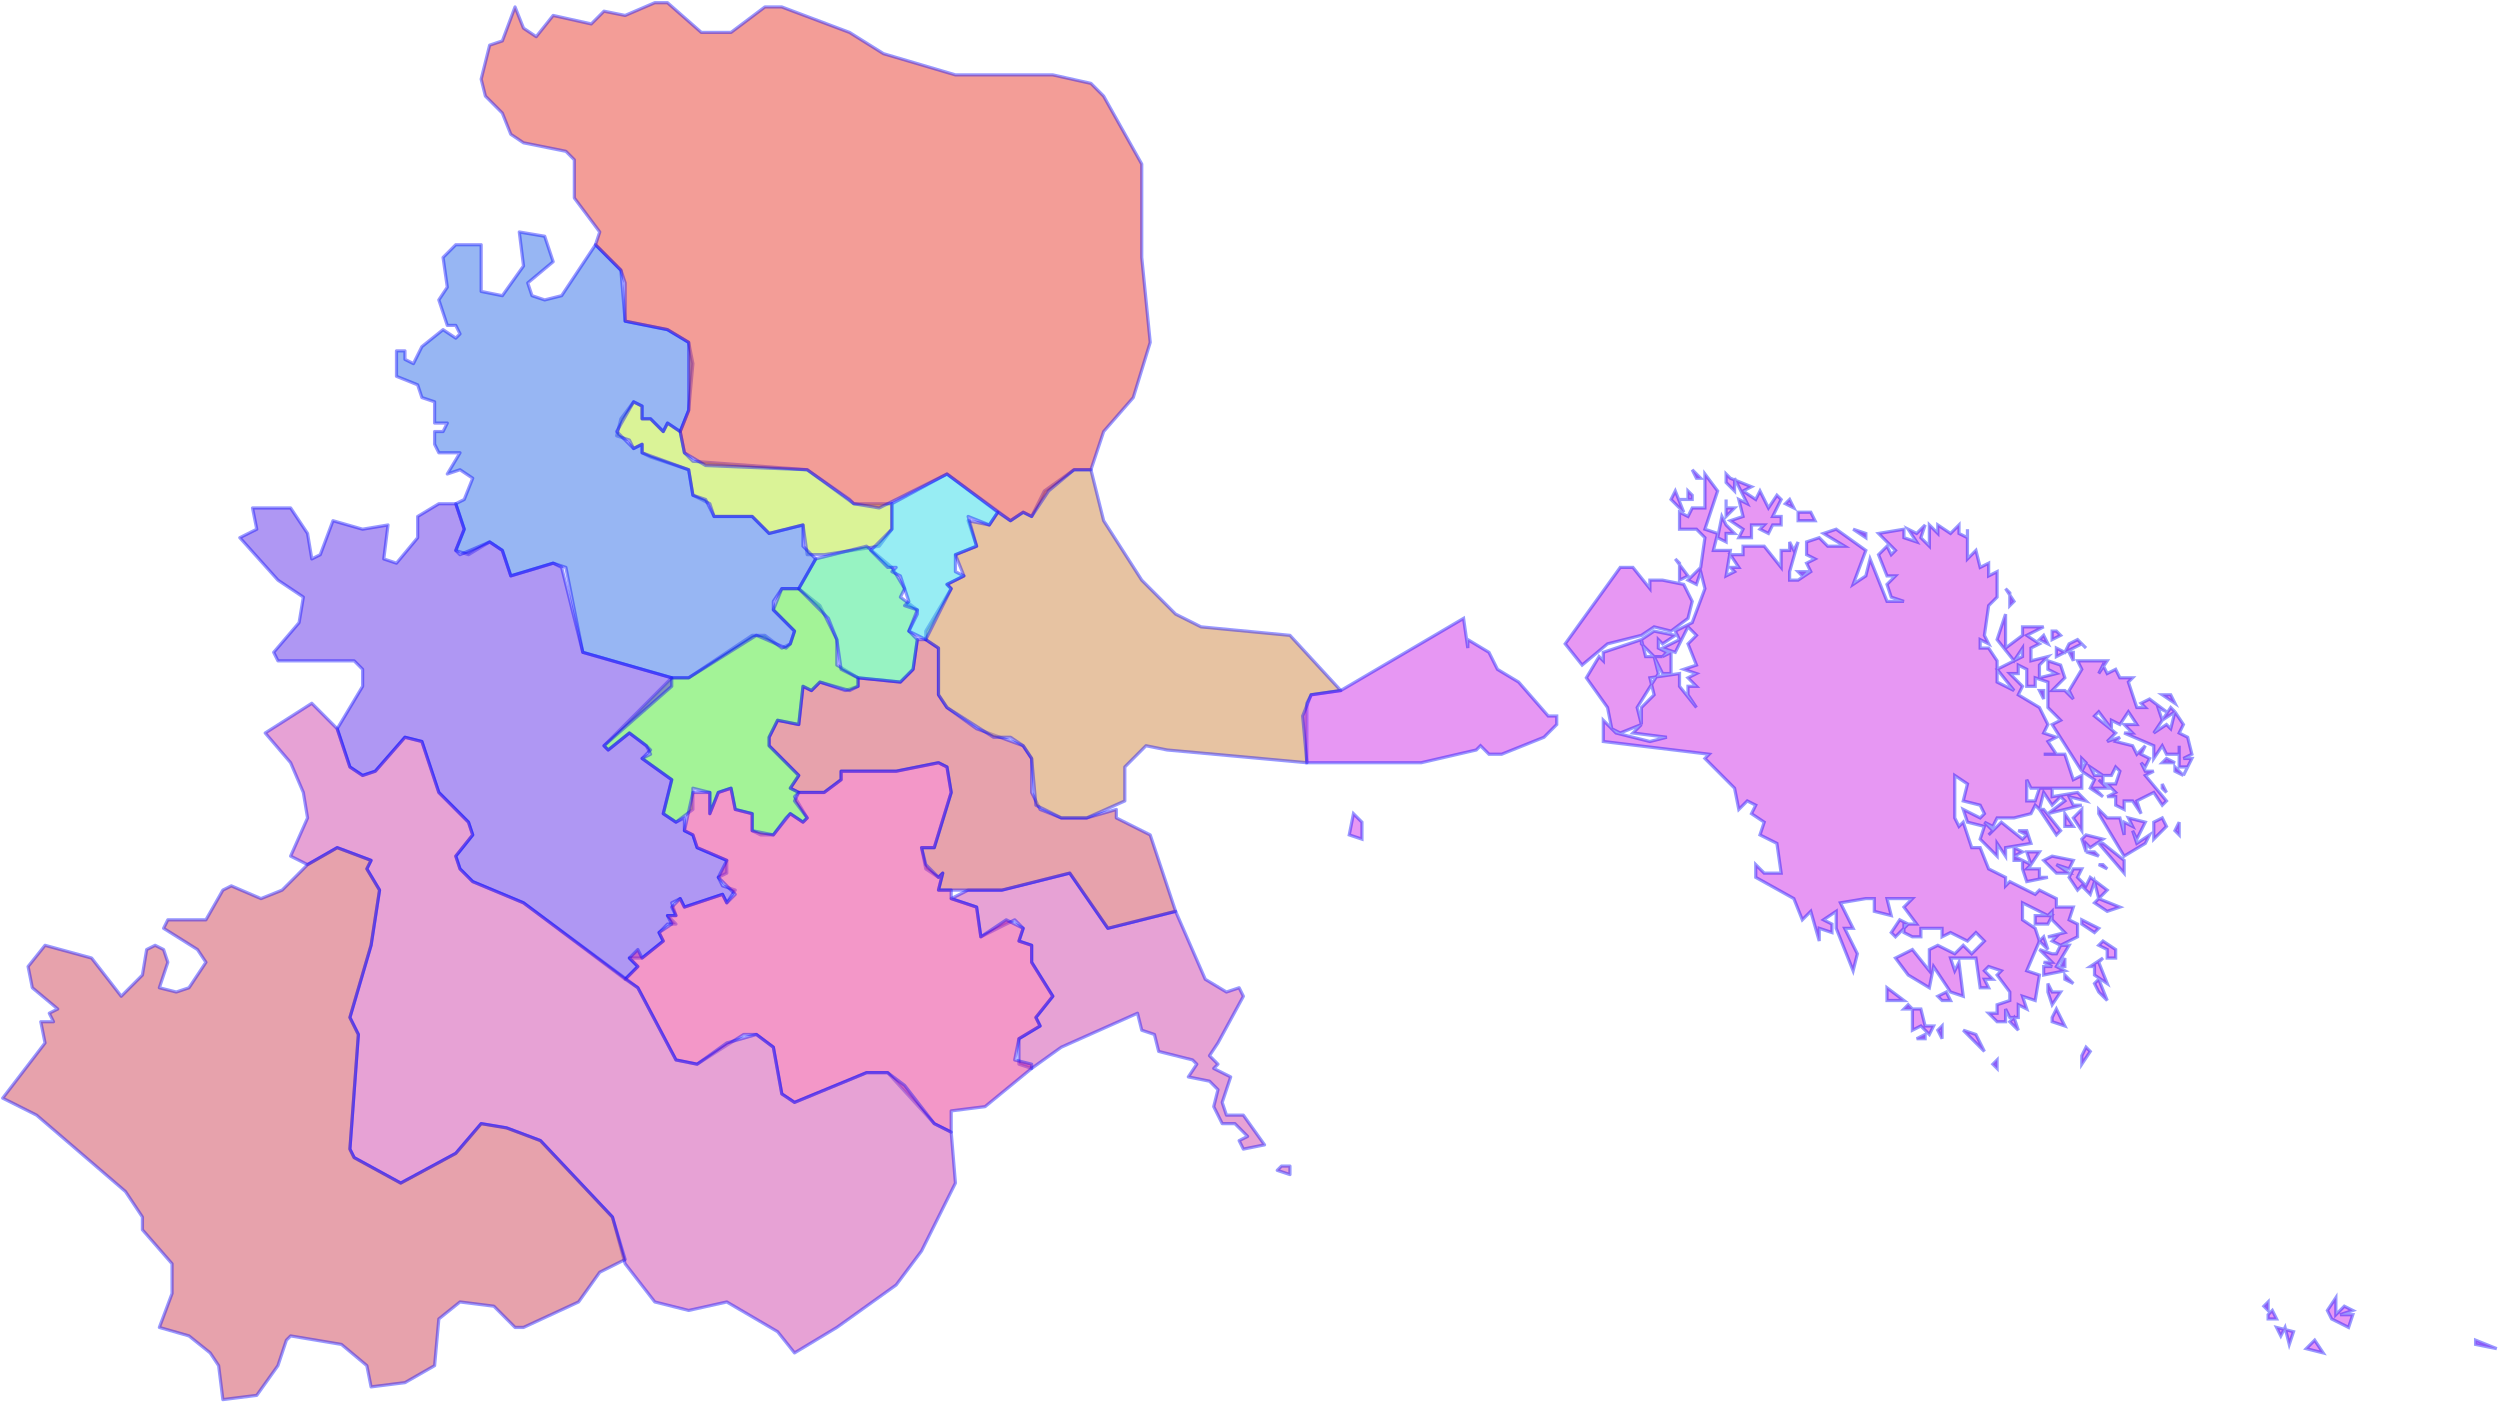 <svg width="777" height="436" viewBox="0 0 777 436" fill="none" xmlns="http://www.w3.org/2000/svg">
<g id="15" name="Hải Phòng">
<path id="1514" class="district" name="Đồ Sơn" fill-rule="evenodd" clip-rule="evenodd" d="M398.284 362.421H400.918V365.06L396.967 363.74L398.284 362.421ZM375.912 328.109L378.543 330.748L377.226 332.07L382.492 334.708L379.86 342.625L381.176 346.586H386.439L393.02 355.821L386.439 357.141L385.123 354.503L387.756 353.183L383.807 349.225H379.86L377.226 343.944L378.543 338.666L375.912 336.028L369.331 334.708L371.962 330.748L370.646 329.429L360.118 326.79L358.801 321.513L354.854 320.193L353.537 314.913L329.848 325.471L320.635 332.07L316.688 330.748V322.831L323.269 318.873L321.952 316.232L327.216 309.636L320.635 299.077V293.801L316.688 292.481L318.005 288.519L315.371 285.881L304.843 291.161L303.527 281.923L295.633 279.284L300.896 276.642H311.424L332.482 271.365L344.326 288.519L365.382 283.242L374.595 304.358L381.176 308.316L385.123 306.996L386.439 309.636L378.543 324.151L375.912 328.109Z" fill="#D147AC" fill-opacity="0.5" stroke="#0000FF" stroke-opacity="0.4" stroke-linecap="round" stroke-linejoin="round"/>
<path id="1513" class="district" name="Dương Kinh" fill-rule="evenodd" clip-rule="evenodd" d="M346.957 251.571V254.21L357.488 259.489L365.382 283.242L344.326 288.519L332.482 271.365L311.424 276.642H291.682L292.999 271.365L291.682 272.684L287.735 270.046L286.418 263.449H290.366L295.633 246.292L294.316 238.375L291.682 237.055L278.522 239.695H261.414V242.333L256.149 246.292H248.253L245.621 244.972L248.253 241.013L239.04 231.776V229.137L241.673 223.858L248.253 225.178L249.569 213.301L252.201 214.62L254.833 211.982L262.73 214.62L266.677 213.301V210.663L279.839 211.982L283.786 208.023L285.103 198.785H287.735L291.682 201.425V215.94L294.316 219.899L303.527 226.498L318.005 231.776L320.635 235.735V246.292L323.269 251.571L329.848 254.21H337.746L346.957 251.571Z" fill="#D1475A" fill-opacity="0.5" stroke="#0000FF" stroke-opacity="0.4" stroke-linecap="round" stroke-linejoin="round"/>
<path id="1512" class="district" name="Hải An" fill-rule="evenodd" clip-rule="evenodd" d="M362.751 233.096L356.171 231.776L349.59 238.375V248.931L337.746 254.21H329.848L321.952 250.251L320.635 235.735L318.005 231.776L314.058 229.137H308.791L294.316 219.899L291.682 215.94V201.425L287.735 198.785V196.146L295.633 182.949L294.316 181.629L299.58 178.99L296.946 172.393L303.527 169.753L300.896 161.835L307.477 163.155L310.107 159.196L314.058 161.835L318.005 159.196L320.635 160.516L324.585 152.598L333.796 146H339.062L343.01 161.835L354.854 180.31L365.382 190.867L373.279 194.826L400.918 197.466L416.709 214.62L407.498 215.94L406.181 218.58V237.055L362.751 233.096Z" fill="#D18847" fill-opacity="0.5" stroke="#0000FF" stroke-opacity="0.4" stroke-linecap="round" stroke-linejoin="round"/>
<path id="1511" class="district" name="Hồng Bằng" fill-rule="evenodd" clip-rule="evenodd" d="M256.149 172.393H250.885L249.569 163.155L239.04 165.794L233.776 160.516H221.932L220.615 156.557L215.351 153.917L214.036 146L202.191 142.041L199.558 140.722V138.082L196.927 139.402L195.61 136.762L191.663 135.443L192.978 130.164L196.927 124.885L199.558 126.205V130.164H202.191L206.139 134.123L207.455 131.484L211.403 134.123L212.72 140.722L215.351 143.361L250.885 146L265.361 156.557H277.205V164.475L273.258 169.753L256.149 172.393Z" fill="#B7E830" fill-opacity="0.5" stroke="#0000FF" stroke-opacity="0.4" stroke-linecap="round" stroke-linejoin="round"/>
<path id="1510" class="district" name="Kiến An" fill-rule="evenodd" clip-rule="evenodd" d="M244.305 254.21L240.357 259.489H236.409L233.776 258.169V252.89L228.512 251.571L227.196 244.972L223.248 246.292L220.615 252.89V246.292L215.351 244.972V251.571L210.087 255.53L206.139 252.89L208.772 242.333L199.558 235.735L202.191 234.416L200.875 231.776L195.61 227.817L189.03 233.096L187.714 231.776L208.772 210.663H214.036L233.776 197.466H237.724L242.988 201.425L245.621 200.105L246.937 196.146L240.357 189.548L242.988 182.949H248.253L254.833 188.228L260.097 198.785V206.704L266.677 210.663V213.301L264.047 214.62L254.833 211.982L252.201 214.62L249.569 213.301L248.253 225.178L241.673 223.858L239.04 229.137V231.776L248.253 241.013L245.621 244.972L248.253 246.292L246.937 247.611L250.885 254.21L249.569 255.53L245.621 252.89L244.305 254.21Z" fill="#49E830" fill-opacity="0.5" stroke="#0000FF" stroke-opacity="0.4" stroke-linecap="round" stroke-linejoin="round"/>
<path id="1509" class="district" name="Lê Chân" fill-rule="evenodd" clip-rule="evenodd" d="M257.466 192.187L248.253 182.949L253.517 173.713L269.311 169.753L277.205 176.351L281.154 182.949L279.839 185.589L285.103 189.548L282.471 196.146L285.103 198.785L283.786 208.023L279.839 211.982L266.677 210.663L261.414 208.023L260.097 198.785L257.466 192.187Z" fill="#30E886" fill-opacity="0.5" stroke="#0000FF" stroke-opacity="0.4" stroke-linecap="round" stroke-linejoin="round"/>
<path id="1508" class="district" name="Ngô Quyền" fill-rule="evenodd" clip-rule="evenodd" d="M285.103 189.548L281.154 188.228L282.471 186.908L279.839 178.99L277.205 177.67L278.522 176.351H275.892L270.628 171.073L277.205 164.475V156.557L294.316 147.32L310.107 159.196L307.477 163.155L300.896 160.516L303.527 169.753L296.946 172.393V177.67L299.58 178.99L294.316 181.629L295.633 182.949L287.735 198.785L282.471 196.146L285.103 190.867V189.548Z" fill="#30DCE8" fill-opacity="0.5" stroke="#0000FF" stroke-opacity="0.4" stroke-linecap="round" stroke-linejoin="round"/>
<path id="1507" class="district" name="An Dương" fill-rule="evenodd" clip-rule="evenodd" d="M208.772 210.663L181.134 202.744L175.87 176.351L171.921 175.032L158.761 178.99L156.129 171.073L152.181 168.434L145.6 172.393L141.652 171.073L144.284 164.475L141.652 156.557L144.284 155.237L146.916 148.638L142.969 146L139.02 147.319L142.969 140.722H136.388L135.072 138.082V134.123H137.703L139.02 131.484H135.072V124.885L131.124 123.566L129.807 119.607L123.227 116.967V109.05H125.86V111.689L128.491 113.009L131.124 107.73L137.703 102.452L141.652 105.091L142.969 103.771L141.652 101.132H139.02L136.388 93.214L139.02 89.255L137.703 80.018L141.652 76.059H149.548V90.575L156.129 91.894L162.709 82.657L161.393 72.1L169.29 73.419L171.921 81.337L164.025 87.936L165.342 91.894L169.29 93.214L174.554 91.894L185.082 76.059L192.978 83.977L194.294 99.812L207.455 102.452L214.036 106.41L215.351 113.009L214.036 127.525L211.403 134.123L207.455 131.484L206.139 134.123L202.191 130.164H199.558V126.205L196.927 124.885L191.663 134.123L196.927 139.402L199.558 138.082V140.722L214.036 146L215.351 153.917L219.3 155.237L221.932 160.516H233.776L239.04 165.794L249.569 163.155V169.753L253.517 173.713L248.253 182.949H242.988L240.357 186.908V189.548L246.937 196.146L245.621 200.105L244.305 201.425L235.093 197.466L214.036 210.663H208.772Z" fill="#306EE8" fill-opacity="0.5" stroke="#0000FF" stroke-opacity="0.4" stroke-linecap="round" stroke-linejoin="round"/>
<path id="1506" class="district" name="An Lão" fill-rule="evenodd" clip-rule="evenodd" d="M207.455 284.562L210.087 287.201H207.455L204.823 289.839L206.139 292.481L199.558 297.758H195.61L198.242 300.397L194.294 304.358L162.709 280.604L146.916 274.004L142.967 270.046L141.652 266.087L146.916 259.489L145.6 255.53L136.388 246.292L131.124 230.457L125.86 229.137L116.647 239.695L112.699 241.013L108.75 238.375L104.802 226.498L112.699 213.301V208.023L110.067 205.384H86.377L85.061 202.744L92.958 193.507L94.274 185.589L86.377 180.31L74.533 167.114L79.797 164.475L78.481 157.876H90.326L95.59 165.794L96.906 173.713L99.538 172.393L103.486 161.835L112.699 164.475L120.595 163.155L119.279 173.713L123.227 175.031L129.807 167.114V160.516L136.388 156.557H141.652L144.284 164.475L141.652 171.073L142.967 172.393L152.181 168.434L156.129 171.073L158.761 178.99L171.921 175.031L174.554 176.351L181.134 202.744L208.772 210.663V213.301L187.714 231.776L189.03 233.096L195.61 227.817L200.875 231.776L202.191 233.096L199.558 235.735L208.772 242.333L206.139 252.89L210.087 255.53L212.72 254.21V258.169L215.351 259.489L216.667 263.447L225.881 267.407V271.365L223.248 272.684L224.564 275.324L228.512 276.642L225.881 280.604L224.564 277.964L212.72 281.923L211.403 279.284L208.772 280.604L210.087 284.562H207.455Z" fill="#6130E8" fill-opacity="0.5" stroke="#0000FF" stroke-opacity="0.4" stroke-linecap="round" stroke-linejoin="round"/>
<g id="1505" class="district" name="Cát Hải">
<path id="Vector" fill-rule="evenodd" clip-rule="evenodd" d="M716.771 419.165L719.403 416.527L722.035 420.485L716.771 419.165ZM769.413 416.527L775.994 419.165L769.413 417.845V416.527ZM704.928 408.607L706.241 407.288L707.558 409.927H704.928V408.607ZM619.382 330.748L620.698 329.429V332.07L619.382 330.748ZM703.611 405.968L704.928 404.65V407.288L703.611 405.968ZM707.558 412.568L712.822 413.887L711.508 417.845L710.192 412.568L708.875 415.207L707.558 412.568ZM723.352 407.288L725.983 403.33V408.607L728.616 405.968L731.247 407.288L727.299 408.607H731.247L729.933 412.568L724.667 409.927L723.352 407.288ZM598.326 322.831H595.693L598.326 321.513V322.831ZM614.118 321.513L616.75 326.789L610.171 320.193L614.118 321.513ZM602.273 320.193L603.59 318.873V322.831L602.273 320.193ZM647.02 328.109L648.337 325.471L649.65 326.789L647.02 330.748V328.109ZM633.859 292.481L635.175 291.161L636.492 295.119L633.859 292.481ZM594.376 313.593H591.746L593.062 312.274L594.376 313.593ZM602.273 309.636L604.907 308.316L606.22 310.954H603.59L602.273 309.636ZM640.439 300.397L641.756 297.758V300.397H640.439ZM586.482 306.996L591.746 310.954H586.482V306.996ZM650.967 305.677L652.284 304.358L654.917 310.954L652.284 308.316L650.967 305.677ZM636.492 308.316V305.677L637.807 308.316H640.439L637.807 312.274L636.492 308.316ZM649.65 300.397L653.601 297.758L652.284 299.077L654.917 305.677L650.967 303.036V300.397H649.65ZM641.756 303.036L644.386 305.677L641.756 304.358V303.036ZM624.648 317.554L625.962 316.232L627.278 320.193L625.962 318.873L624.648 317.554ZM597.009 313.593L598.326 318.873H600.956L599.643 321.513L597.009 318.873L594.376 320.193V313.593H597.009ZM637.807 316.232L639.123 313.593L641.756 318.873L637.807 317.554V316.232ZM652.284 293.801L653.601 292.481L657.548 295.119V297.758H654.917V295.119L652.284 293.801ZM639.123 296.439L640.439 293.801H643.073L639.123 300.397L641.756 301.716L635.175 303.036V300.397H637.807L635.175 299.077H637.807L633.859 295.119L637.807 296.439H639.123ZM423.29 260.807L419.343 259.489L420.656 252.89L423.29 255.53V259.489V260.807ZM672.025 243.652L673.341 246.292L672.025 244.972V243.652ZM675.973 238.375L678.605 241.013L675.973 239.695V238.375ZM673.341 235.735L675.973 237.055H672.025L673.341 235.735ZM458.822 233.096L441.714 237.055H406.181L404.865 222.539L407.498 215.94L416.709 214.62L454.875 192.187L456.192 201.425V198.785L462.773 202.744L465.403 208.023L471.983 211.982L481.197 222.539H483.828V225.178L479.88 229.137L466.72 234.416H462.773L460.139 231.776L458.822 233.096ZM674.656 219.899L675.973 221.219L672.025 223.858L674.656 219.899ZM672.025 215.94H674.656L675.973 218.58L672.025 215.94ZM644.386 202.744V205.384L643.073 202.744H644.386ZM557.527 157.876L554.896 156.557L556.213 155.237L557.527 157.876ZM562.79 159.196L564.107 161.835H558.843V159.196H562.79ZM536.471 157.876H539.101L536.471 160.516V155.237V157.876ZM519.36 155.237L520.677 152.598L523.311 159.196L519.36 155.237ZM525.941 155.237H521.994H524.627V152.598L525.941 153.917V155.237ZM527.258 148.638L525.941 146L528.575 148.638H527.258ZM635.175 197.466L636.492 200.105L633.859 198.785L635.175 197.466ZM639.123 196.146L640.439 197.466L637.807 198.785V196.146H639.123ZM510.15 200.105L514.097 204.064L515.413 209.343L508.833 219.899L510.15 225.178L503.569 227.817L500.935 226.498L499.622 219.899L493.041 210.663L496.988 204.064L498.305 205.384V202.744L510.15 198.785V200.105ZM635.175 214.62V217.26L633.859 214.62H635.175ZM516.73 204.064L519.36 202.744V209.343H516.73L514.097 204.064H516.73ZM514.097 196.146L520.677 197.466L516.73 200.105L515.413 198.785V201.425L518.046 202.744L516.73 204.064H511.466L510.15 198.785L514.097 196.146ZM645.703 198.785L648.337 201.425L647.02 200.105L639.123 204.064V201.425L641.756 202.744L643.073 200.105L645.703 198.785ZM623.331 182.949L625.962 186.908L624.648 188.228V184.269L623.331 182.949ZM560.16 178.99L558.843 177.67H561.477L560.16 178.99ZM507.516 176.351L512.783 182.949V180.31H516.73L523.311 181.629L525.941 186.908L524.627 192.187L519.36 196.146L514.097 194.826L510.15 197.466L499.622 200.105L491.724 206.704L486.461 200.105L503.569 176.351H507.516ZM520.677 173.713L524.627 178.99L521.994 180.31V175.032L520.677 173.713ZM579.901 167.114L575.952 164.475L579.901 165.794V167.114ZM536.471 163.155L539.101 165.794H536.471V168.434L533.839 167.114L535.154 160.516L536.471 163.155ZM537.788 148.638L544.365 151.278L541.735 152.598L545.682 155.237L546.999 152.598L549.632 157.876L552.263 153.917L553.579 155.237L550.946 160.516H553.579V163.155H550.946L549.632 165.794L546.999 164.475L548.316 163.155H544.365V167.114H540.418L541.735 164.475L537.788 161.835L541.735 160.516L540.418 155.237L543.052 156.557L539.101 148.638V152.598L536.471 149.958V147.319L537.788 148.638ZM653.601 268.726L654.917 270.046L652.284 268.726H653.601ZM647.02 285.881L652.284 288.519L650.967 289.839L647.02 287.201V285.881ZM591.746 288.519L589.112 291.161L587.796 289.839L590.429 285.881L593.062 287.201L591.746 288.519ZM632.543 287.201V284.562H637.807L636.492 287.201H633.859H632.543ZM652.284 279.284L658.864 281.923L654.917 283.242L650.967 280.604L652.284 279.284ZM579.901 279.284L572.005 280.604L575.952 288.519H573.32L577.268 296.439L575.952 301.716L570.688 288.519V283.242L566.741 285.881L569.371 287.201V289.839L565.424 288.519V292.481L562.79 283.242L560.16 285.881L557.527 279.284L545.682 272.684V268.726L548.316 271.365H553.579L552.263 262.127L546.999 259.489L548.316 255.53L544.365 252.89L545.682 250.251L543.052 248.931L540.418 251.571L539.101 244.972L529.89 235.735L531.207 234.416L498.305 230.457V223.858L502.252 227.817L512.783 230.457L518.046 229.137L507.516 227.817L510.15 225.178V219.899L514.097 215.94L512.783 210.663L521.994 209.343V213.301L527.258 219.899L524.627 215.94V213.301H527.258L524.627 210.663L527.258 209.343L523.311 208.023L527.258 206.704L524.627 200.105L527.258 197.466L524.627 194.826L520.677 202.744L516.73 201.425L521.994 198.785L520.677 196.146L525.941 193.507L529.89 182.949L528.575 177.67L527.258 181.629L524.627 180.31L528.575 176.351L529.89 167.114L527.258 164.475H521.994V159.196L524.627 160.516L525.941 157.876H529.89V147.319L533.839 152.598L529.89 164.475L533.839 165.794L532.522 171.073H537.788L536.471 178.99L539.101 177.67L537.788 176.351H540.418L537.788 172.393H541.735V169.753H548.316L553.579 176.351V171.073H556.213V168.434L557.527 171.073L558.843 168.434L556.213 177.67V180.31H558.843L562.79 177.67L561.477 175.032L564.107 173.713L561.477 172.393V168.434L565.424 167.114L568.056 169.753H573.32L566.741 165.794L570.688 164.475L579.901 171.073L575.952 181.629L579.901 178.99L581.218 173.713L586.482 186.908H591.746L587.796 185.589L586.482 181.629L589.112 178.99H586.482L583.848 172.393L586.482 169.753L587.796 172.393L589.112 171.073L583.848 165.794L591.746 164.475V167.114L595.693 168.434L593.062 164.475L595.693 165.794L598.326 163.155L597.009 167.114L599.643 169.753V163.155L602.273 165.794V163.155L606.22 165.794L608.854 163.155V165.794L611.486 167.114V164.475V173.713L614.118 171.073L615.435 176.351L618.067 175.032V178.99L620.698 177.67V185.589L618.067 188.228L616.75 197.466L618.067 200.105L615.435 198.785V201.425H618.067L620.698 205.384V211.982L625.962 214.62L620.698 208.023L628.595 204.064V201.425L625.962 205.384L620.698 198.785L623.331 190.867V201.425L628.595 197.466V194.826H635.175L629.912 197.466L633.859 200.105L631.226 201.425V205.384L636.492 204.064L633.859 206.704V210.663L639.123 209.343L636.492 208.023V205.384L640.439 206.704L641.756 210.663L637.807 214.62H641.756L644.386 217.26L643.073 214.62L647.02 208.023L645.703 205.384H649.65H654.917L652.284 209.343L653.601 206.704L654.917 209.343L657.548 208.023L658.864 210.663H662.811L661.497 211.982L664.128 219.899H666.761L665.445 218.58L668.078 217.26L673.341 221.219L670.709 219.899L672.025 223.858L669.392 227.817L673.341 225.178L674.656 226.498L675.973 221.219L678.605 225.178L677.289 227.817L679.922 229.137L681.237 234.416L678.605 235.735H681.237L678.605 241.013L679.922 238.375H677.289V231.776V234.416H673.341L672.025 231.776L669.392 235.735V231.776L660.181 227.817H662.811L660.181 225.178H664.128L661.497 221.219L658.864 225.178L656.231 223.858V226.498L652.284 221.219L650.967 222.539L657.548 227.817L654.917 230.457L658.864 229.137L657.548 230.457L662.811 231.776L664.128 234.416L666.761 231.776L665.445 234.416L668.078 235.735L666.761 238.375L665.445 237.055L666.761 239.695H669.392L666.761 241.013L673.341 248.931L672.025 250.251L669.392 246.292L666.761 247.611L664.128 248.931L665.445 252.89L662.811 248.931H660.181V251.571L657.548 250.251V247.611H654.917L657.548 246.292L654.917 243.652H657.548L658.864 239.695L657.548 238.375L656.231 241.013H653.601L649.65 238.375L650.967 241.013H653.601V243.652L652.284 242.333L654.917 244.972H650.967L653.601 247.611L649.65 244.972L650.967 242.333L647.02 239.695L648.337 237.055L647.02 235.735V239.695L637.807 225.178L640.439 223.858L636.492 219.899V211.982L632.543 210.663V213.301H629.912V208.023L627.278 206.704V209.343H624.648L628.595 213.301L627.278 215.94L633.859 219.899L636.492 225.178L635.175 227.817L639.123 229.137L636.492 230.457L639.123 234.416H635.175H641.756L644.386 242.333L647.02 241.013V244.972H631.226L629.912 242.333V248.931H632.543L633.859 244.972H637.807V247.611L645.703 246.292L648.337 248.931L643.073 247.611L644.386 250.251H647.02L636.492 252.89L641.756 248.931L640.439 247.611L637.807 250.251L635.175 246.292L633.859 251.571L632.543 250.251L631.226 252.89L625.962 254.21H620.698L619.382 256.849L616.75 255.53L619.382 258.169L618.067 259.489L622.014 255.53L628.595 260.807L629.912 259.489L627.278 258.169H629.912L631.226 262.127L623.331 263.447V266.088L620.698 262.127V266.088L618.067 263.447L615.435 260.807L616.75 256.849L611.486 255.53L610.171 251.571L615.435 254.21L616.75 252.89L615.435 250.251L610.171 248.931L611.486 243.652L607.537 241.013V254.21L608.854 256.849L610.171 255.53L612.801 263.447H615.435L618.067 270.046L623.331 272.684V275.324L624.648 274.004L632.543 277.964L633.859 276.642L639.123 279.284V281.923H644.386L643.073 285.881L645.703 287.201V291.161L640.439 293.801L637.807 292.481L639.123 291.161H636.492L641.756 289.839L637.807 285.881V283.242L636.492 284.562L628.595 280.604V285.881L632.543 288.519L633.859 292.481L629.912 301.716L633.859 303.036L632.543 310.954L628.595 309.636L629.912 313.593L627.278 312.274V316.232H624.648L623.331 313.593V317.554H620.698L618.067 314.913H620.698V312.274L624.648 310.954V308.316L620.698 303.036L622.014 301.716L618.067 300.397L616.75 301.716L619.382 304.358H616.75L618.067 306.996H615.435L614.118 297.758H606.22L607.537 301.716L608.854 299.077L610.171 309.636L606.22 308.316L600.956 300.397L599.643 306.996L593.062 303.036L589.112 297.758L594.376 295.119L599.643 301.716V295.119L602.273 293.801L607.537 296.439L610.171 293.801L612.801 296.439L616.75 292.481L614.118 289.839L611.486 292.481L606.22 289.839L603.59 291.161V288.519H597.009V291.161H594.376L591.746 289.839V287.201H595.693L591.746 281.923L594.376 279.284H586.482L587.796 284.562L582.532 283.242V279.284H579.901ZM644.386 270.046H647.02L645.703 272.684L648.337 275.324L649.65 272.684L654.917 276.642L652.284 279.284L650.967 274.004L649.65 277.964L647.02 275.324L645.703 276.642L643.073 272.684L644.386 270.046ZM628.595 267.407L631.226 268.726L629.912 270.046H633.859V272.684H636.492L629.912 274.004L628.595 270.046V267.407ZM637.807 266.088L644.386 267.407L643.073 270.046L639.123 268.726L643.073 271.365H639.123L635.175 267.407L637.807 266.088ZM625.962 266.088L628.595 267.407H625.962V266.088ZM677.289 255.53V259.489L675.973 258.169L677.289 255.53ZM631.226 264.769H633.859L631.226 268.726L629.912 264.769H631.226ZM625.962 263.447L628.595 264.769L625.962 266.088V263.447ZM653.601 262.127L660.181 267.407V271.365L652.284 262.127H653.601ZM650.967 264.769L652.284 266.088L648.337 264.769H650.967ZM648.337 259.489L653.601 260.807L649.65 263.447L648.337 262.127V264.769L647.02 260.807L648.337 259.489ZM652.284 251.571L654.917 254.21H658.864L660.181 259.489V255.53L662.811 256.849L661.497 254.21L666.761 255.53L664.128 260.807L662.811 258.169L664.128 262.127L668.078 259.489L666.761 262.127L660.181 266.088L652.284 252.89V251.571ZM672.025 254.21L673.341 256.849L669.392 260.807V255.53L672.025 254.21ZM641.756 252.89L644.386 256.849H641.756V252.89ZM635.175 251.571L640.439 258.169L639.123 259.489L633.859 251.571H635.175ZM647.02 251.571V258.169L644.386 254.21L645.703 252.89L647.02 251.571Z" fill="#D030E8" fill-opacity="0.5"/>
<path id="Vector_2" d="M633.859 292.481L635.175 291.161L636.492 295.119L633.859 292.481ZM633.859 292.481L632.543 288.519L628.595 285.881V280.604L636.492 284.562L637.807 283.242V285.881L641.756 289.839L636.492 291.161H639.123L637.807 292.481L640.439 293.801M633.859 292.481L629.912 301.716L633.859 303.036L632.543 310.954L628.595 309.636L629.912 313.593L627.278 312.274V316.232H624.648L623.331 313.593V317.554H620.698L618.067 314.913H620.698V312.274L624.648 310.954V308.316L620.698 303.036L622.014 301.716L618.067 300.397L616.75 301.716L619.382 304.358H616.75L618.067 306.996H615.435L614.118 297.758H606.22L607.537 301.716L608.854 299.077L610.171 309.636L606.22 308.316L600.956 300.397L599.643 306.996L593.062 303.036L589.112 297.758L594.376 295.119L599.643 301.716V295.119L602.273 293.801L607.537 296.439L610.171 293.801L612.801 296.439L616.75 292.481L614.118 289.839L611.486 292.481L606.22 289.839L603.59 291.161V288.519H597.009V291.161H594.376L591.746 289.839V287.201H595.693L591.746 281.923L594.376 279.284H586.482L587.796 284.562L582.532 283.242V279.284H579.901L572.005 280.604L575.952 288.519H573.32L577.268 296.439L575.952 301.716L570.688 288.519V283.242L566.741 285.881L569.371 287.201V289.839L565.424 288.519V292.481L562.79 283.242L560.16 285.881L557.527 279.284L545.682 272.684V268.726L548.316 271.365H553.579L552.263 262.127L546.999 259.489L548.316 255.53L544.365 252.89L545.682 250.251L543.052 248.931L540.418 251.571L539.101 244.972L529.89 235.735L531.207 234.416L498.305 230.457V223.858L502.252 227.817L512.783 230.457L518.046 229.137L507.516 227.817L510.15 225.178M640.439 293.801L639.123 296.439H637.807L633.859 295.119L637.807 299.077H635.175L637.807 300.397H635.175V303.036L641.756 301.716L639.123 300.397L643.073 293.801H640.439ZM640.439 293.801L645.703 291.161V287.201L643.073 285.881L644.386 281.923H639.123V279.284L633.859 276.642L632.543 277.964L624.648 274.004L623.331 275.324V272.684L618.067 270.046L615.435 263.447H612.801L610.171 255.53L608.854 256.849L607.537 254.21V241.013L611.486 243.652L610.171 248.931L615.435 250.251L616.75 252.89L615.435 254.21L610.171 251.571L611.486 255.53L616.75 256.849L615.435 260.807L618.067 263.447L620.698 266.088V262.127L623.331 266.088V263.447L631.226 262.127L629.912 258.169H627.278L629.912 259.489L628.595 260.807L622.014 255.53L618.067 259.489L619.382 258.169L616.75 255.53L619.382 256.849L620.698 254.21H625.962L631.226 252.89L632.543 250.251L633.859 251.571M510.15 225.178V219.899L514.097 215.94L512.783 210.663L521.994 209.343V213.301L527.258 219.899L524.627 215.94V213.301H527.258L524.627 210.663L527.258 209.343L523.311 208.023L527.258 206.704L524.627 200.105L527.258 197.466L524.627 194.826L520.677 202.744L516.73 201.425L521.994 198.785L520.677 196.146L525.941 193.507L529.89 182.949L528.575 177.67L527.258 181.629L524.627 180.31L528.575 176.351L529.89 167.114L527.258 164.475H521.994V159.196L524.627 160.516L525.941 157.876H529.89V147.319L533.839 152.598L529.89 164.475L533.839 165.794L532.522 171.073H537.788L536.471 178.99L539.101 177.67L537.788 176.351H540.418L537.788 172.393H541.735V169.753H548.316L553.579 176.351V171.073H556.213V168.434L557.527 171.073L558.843 168.434L556.213 177.67V180.31H558.843L562.79 177.67L561.477 175.032L564.107 173.713L561.477 172.393V168.434L565.424 167.114L568.056 169.753H573.32L566.741 165.794L570.688 164.475L579.901 171.073L575.952 181.629L579.901 178.99L581.218 173.713L586.482 186.908H591.746L587.796 185.589L586.482 181.629L589.112 178.99H586.482L583.848 172.393L586.482 169.753L587.796 172.393L589.112 171.073L583.848 165.794L591.746 164.475V167.114L595.693 168.434L593.062 164.475L595.693 165.794L598.326 163.155L597.009 167.114L599.643 169.753V163.155L602.273 165.794V163.155L606.22 165.794L608.854 163.155V165.794L611.486 167.114V164.475V173.713L614.118 171.073L615.435 176.351L618.067 175.032V178.99L620.698 177.67V185.589L618.067 188.228L616.75 197.466L618.067 200.105L615.435 198.785V201.425H618.067L620.698 205.384V211.982L625.962 214.62L620.698 208.023L628.595 204.064V201.425L625.962 205.384L620.698 198.785L623.331 190.867V201.425L628.595 197.466V194.826H635.175L629.912 197.466L633.859 200.105L631.226 201.425V205.384L636.492 204.064L633.859 206.704V210.663L639.123 209.343L636.492 208.023V205.384L640.439 206.704L641.756 210.663L637.807 214.62H641.756L644.386 217.26L643.073 214.62L647.02 208.023L645.703 205.384H649.65H654.917L652.284 209.343L653.601 206.704L654.917 209.343L657.548 208.023L658.864 210.663H662.811L661.497 211.982L664.128 219.899H666.761L665.445 218.58L668.078 217.26L673.341 221.219L670.709 219.899L672.025 223.858M510.15 225.178L508.833 219.899L515.413 209.343L514.097 204.064M510.15 225.178L503.569 227.817L500.935 226.498L499.622 219.899L493.041 210.663L496.988 204.064L498.305 205.384V202.744L510.15 198.785M594.376 313.593H591.746L593.062 312.274L594.376 313.593ZM594.376 313.593V320.193L597.009 318.873L599.643 321.513L600.956 318.873H598.326L597.009 313.593H594.376ZM633.859 251.571L635.175 246.292L637.807 250.251L640.439 247.611L641.756 248.931L636.492 252.89L647.02 250.251H644.386L643.073 247.611L648.337 248.931L645.703 246.292L637.807 247.611V244.972H633.859L632.543 248.931H629.912V242.333L631.226 244.972H647.02V241.013L644.386 242.333L641.756 234.416H635.175H639.123L636.492 230.457L639.123 229.137L635.175 227.817L636.492 225.178L633.859 219.899L627.278 215.94L628.595 213.301L624.648 209.343H627.278V206.704L629.912 208.023V213.301H632.543V210.663L636.492 211.982V219.899L640.439 223.858L637.807 225.178L647.02 239.695M633.859 251.571L639.123 259.489L640.439 258.169L635.175 251.571H633.859ZM678.605 241.013L675.973 238.375V239.695L678.605 241.013ZM678.605 241.013L681.237 235.735H678.605L681.237 234.416L679.922 229.137L677.289 227.817L678.605 225.178L675.973 221.219M678.605 241.013L679.922 238.375H677.289V231.776V234.416H673.341L672.025 231.776L669.392 235.735V231.776L660.181 227.817H662.811L660.181 225.178H664.128L661.497 221.219L658.864 225.178L656.231 223.858V226.498L652.284 221.219L650.967 222.539L657.548 227.817L654.917 230.457L658.864 229.137L657.548 230.457L662.811 231.776L664.128 234.416L666.761 231.776L665.445 234.416L668.078 235.735L666.761 238.375L665.445 237.055L666.761 239.695H669.392L666.761 241.013L673.341 248.931L672.025 250.251L669.392 246.292L666.761 247.611L664.128 248.931L665.445 252.89L662.811 248.931H660.181V251.571L657.548 250.251V247.611H654.917L657.548 246.292L654.917 243.652H657.548L658.864 239.695L657.548 238.375L656.231 241.013H653.601M675.973 221.219L674.656 219.899L672.025 223.858M675.973 221.219L672.025 223.858M675.973 221.219L674.656 226.498L673.341 225.178L669.392 227.817L672.025 223.858M653.601 241.013L649.65 238.375L650.967 241.013H653.601ZM653.601 241.013V243.652L652.284 242.333L654.917 244.972H650.967L653.601 247.611L649.65 244.972L650.967 242.333L647.02 239.695M514.097 204.064L510.15 200.105V198.785M514.097 204.064L516.73 209.343H519.36V202.744L516.73 204.064M514.097 204.064H516.73M510.15 198.785L511.466 204.064H516.73M510.15 198.785L514.097 196.146L520.677 197.466L516.73 200.105L515.413 198.785V201.425L518.046 202.744L516.73 204.064M652.284 279.284L658.864 281.923L654.917 283.242L650.967 280.604L652.284 279.284ZM652.284 279.284L654.917 276.642L649.65 272.684L648.337 275.324L645.703 272.684L647.02 270.046H644.386L643.073 272.684L645.703 276.642L647.02 275.324L649.65 277.964L650.967 274.004L652.284 279.284ZM647.02 239.695L648.337 237.055L647.02 235.735V239.695ZM628.595 267.407L631.226 268.726M628.595 267.407V270.046L629.912 274.004L636.492 272.684H633.859V270.046H629.912L631.226 268.726M628.595 267.407L625.962 266.088M628.595 267.407H625.962V266.088M631.226 268.726L633.859 264.769H631.226H629.912L631.226 268.726ZM625.962 266.088L628.595 264.769L625.962 263.447V266.088ZM648.337 264.769L652.284 266.088L650.967 264.769H648.337ZM648.337 264.769V262.127L649.65 263.447L653.601 260.807L648.337 259.489L647.02 260.807L648.337 264.769ZM716.771 419.165L719.403 416.527L722.035 420.485L716.771 419.165ZM769.413 416.527L775.994 419.165L769.413 417.845V416.527ZM704.928 408.607L706.241 407.288L707.558 409.927H704.928V408.607ZM619.382 330.748L620.698 329.429V332.07L619.382 330.748ZM703.611 405.968L704.928 404.65V407.288L703.611 405.968ZM707.558 412.568L712.822 413.887L711.508 417.845L710.192 412.568L708.875 415.207L707.558 412.568ZM723.352 407.288L725.983 403.33V408.607L728.616 405.968L731.247 407.288L727.299 408.607H731.247L729.933 412.568L724.667 409.927L723.352 407.288ZM598.326 322.831H595.693L598.326 321.513V322.831ZM614.118 321.513L616.75 326.789L610.171 320.193L614.118 321.513ZM602.273 320.193L603.59 318.873V322.831L602.273 320.193ZM647.02 328.109L648.337 325.471L649.65 326.789L647.02 330.748V328.109ZM602.273 309.636L604.907 308.316L606.22 310.954H603.59L602.273 309.636ZM640.439 300.397L641.756 297.758V300.397H640.439ZM586.482 306.996L591.746 310.954H586.482V306.996ZM650.967 305.677L652.284 304.358L654.917 310.954L652.284 308.316L650.967 305.677ZM636.492 308.316V305.677L637.807 308.316H640.439L637.807 312.274L636.492 308.316ZM649.65 300.397L653.601 297.758L652.284 299.077L654.917 305.677L650.967 303.036V300.397H649.65ZM641.756 303.036L644.386 305.677L641.756 304.358V303.036ZM624.648 317.554L625.962 316.232L627.278 320.193L625.962 318.873L624.648 317.554ZM637.807 316.232L639.123 313.593L641.756 318.873L637.807 317.554V316.232ZM652.284 293.801L653.601 292.481L657.548 295.119V297.758H654.917V295.119L652.284 293.801ZM423.29 260.807L419.343 259.489L420.656 252.89L423.29 255.53V259.489V260.807ZM672.025 243.652L673.341 246.292L672.025 244.972V243.652ZM673.341 235.735L675.973 237.055H672.025L673.341 235.735ZM458.822 233.096L441.714 237.055H406.181L404.865 222.539L407.498 215.94L416.709 214.62L454.875 192.187L456.192 201.425V198.785L462.773 202.744L465.403 208.023L471.983 211.982L481.197 222.539H483.828V225.178L479.88 229.137L466.72 234.416H462.773L460.139 231.776L458.822 233.096ZM672.025 215.94H674.656L675.973 218.58L672.025 215.94ZM644.386 202.744V205.384L643.073 202.744H644.386ZM557.527 157.876L554.896 156.557L556.213 155.237L557.527 157.876ZM562.79 159.196L564.107 161.835H558.843V159.196H562.79ZM536.471 157.876H539.101L536.471 160.516V155.237V157.876ZM519.36 155.237L520.677 152.598L523.311 159.196L519.36 155.237ZM525.941 155.237H521.994H524.627V152.598L525.941 153.917V155.237ZM527.258 148.638L525.941 146L528.575 148.638H527.258ZM635.175 197.466L636.492 200.105L633.859 198.785L635.175 197.466ZM639.123 196.146L640.439 197.466L637.807 198.785V196.146H639.123ZM635.175 214.62V217.26L633.859 214.62H635.175ZM645.703 198.785L648.337 201.425L647.02 200.105L639.123 204.064V201.425L641.756 202.744L643.073 200.105L645.703 198.785ZM623.331 182.949L625.962 186.908L624.648 188.228V184.269L623.331 182.949ZM560.16 178.99L558.843 177.67H561.477L560.16 178.99ZM507.516 176.351L512.783 182.949V180.31H516.73L523.311 181.629L525.941 186.908L524.627 192.187L519.36 196.146L514.097 194.826L510.15 197.466L499.622 200.105L491.724 206.704L486.461 200.105L503.569 176.351H507.516ZM520.677 173.713L524.627 178.99L521.994 180.31V175.032L520.677 173.713ZM579.901 167.114L575.952 164.475L579.901 165.794V167.114ZM536.471 163.155L539.101 165.794H536.471V168.434L533.839 167.114L535.154 160.516L536.471 163.155ZM537.788 148.638L544.365 151.278L541.735 152.598L545.682 155.237L546.999 152.598L549.632 157.876L552.263 153.917L553.579 155.237L550.946 160.516H553.579V163.155H550.946L549.632 165.794L546.999 164.475L548.316 163.155H544.365V167.114H540.418L541.735 164.475L537.788 161.835L541.735 160.516L540.418 155.237L543.052 156.557L539.101 148.638V152.598L536.471 149.958V147.319L537.788 148.638ZM653.601 268.726L654.917 270.046L652.284 268.726H653.601ZM647.02 285.881L652.284 288.519L650.967 289.839L647.02 287.201V285.881ZM591.746 288.519L589.112 291.161L587.796 289.839L590.429 285.881L593.062 287.201L591.746 288.519ZM632.543 287.201V284.562H637.807L636.492 287.201H633.859H632.543ZM637.807 266.088L644.386 267.407L643.073 270.046L639.123 268.726L643.073 271.365H639.123L635.175 267.407L637.807 266.088ZM677.289 255.53V259.489L675.973 258.169L677.289 255.53ZM653.601 262.127L660.181 267.407V271.365L652.284 262.127H653.601ZM652.284 251.571L654.917 254.21H658.864L660.181 259.489V255.53L662.811 256.849L661.497 254.21L666.761 255.53L664.128 260.807L662.811 258.169L664.128 262.127L668.078 259.489L666.761 262.127L660.181 266.088L652.284 252.89V251.571ZM672.025 254.21L673.341 256.849L669.392 260.807V255.53L672.025 254.21ZM641.756 252.89L644.386 256.849H641.756V252.89ZM647.02 251.571V258.169L644.386 254.21L645.703 252.89L647.02 251.571Z" stroke="#0000FF" stroke-opacity="0.4"/>
</g>
<path id="1504" class="district" name="Kiến Thụy" fill-rule="evenodd" clip-rule="evenodd" d="M320.635 332.07L306.16 343.944L295.632 345.266V351.863L290.366 349.225L275.892 333.389H269.311L246.937 342.625L242.988 339.986L240.357 325.471L235.093 321.513H231.145L216.667 330.748L210.087 329.429L198.242 306.996L194.294 304.358L198.242 300.397L195.61 297.758L198.242 295.119L199.558 297.758L206.139 292.481L204.823 289.839L208.772 287.201L207.455 284.562H210.087L208.772 281.923L211.403 279.284L212.72 281.923L224.564 277.964L225.881 280.604L228.512 277.964L223.248 272.684L225.881 267.407L216.667 263.447L215.351 259.489L212.72 258.169L215.351 246.292H220.615V252.89L223.248 246.292L227.196 244.972L228.512 251.571L233.776 252.89V258.169L240.357 259.489L245.621 252.89L249.569 255.53L250.885 254.21L246.937 248.931L248.253 246.292H256.149L261.414 242.333V239.695H278.522L291.682 237.055L294.316 238.375L295.632 246.292L290.366 263.447H286.418L287.735 268.726L291.682 272.684L292.999 271.365L291.682 276.642H295.632V279.284L303.527 281.923L304.843 291.161L312.741 285.881L318.005 288.519L316.688 292.481L320.635 293.8V299.077L327.216 309.636L321.952 316.232L323.269 318.873L316.688 322.831L315.371 329.429L320.635 330.748V332.07Z" fill="#E83092" fill-opacity="0.5" stroke="#0000FF" stroke-opacity="0.4" stroke-linecap="round" stroke-linejoin="round"/>
<path id="1503" class="district" name="Thủy Nguyen" fill-rule="evenodd" clip-rule="evenodd" d="M264.047 155.237L250.885 146L219.3 144.681L212.72 140.722L211.403 134.123L214.036 127.525V106.41L207.455 102.451L194.294 99.812V87.936L192.978 83.977L185.082 76.059L186.398 72.1L178.502 61.543V49.666L175.87 47.027L162.709 44.387L158.761 41.748L156.129 35.15L150.864 29.872L149.548 24.593L152.181 14.036L156.129 12.716L160.077 2.159L162.709 8.757L166.657 11.396L171.921 4.798L183.766 7.437L187.714 3.479L194.294 4.798L203.506 0.839H207.455L217.984 10.077H227.196L237.724 2.159H242.988L264.047 10.077L274.575 16.675L296.946 23.273H327.216L339.062 25.913L343.01 29.872L354.854 50.986V80.018L357.488 106.41L352.22 123.566L343.01 134.123L339.062 146H333.796L325.901 152.598L320.635 160.516L318.005 159.196L314.058 161.835L294.316 147.319L273.258 157.876L265.361 156.557L264.047 155.237Z" fill="#E83D30" fill-opacity="0.5" stroke="#0000FF" stroke-opacity="0.4" stroke-linecap="round" stroke-linejoin="round"/>
<path id="1502" class="district" name="Tiên Lãng" fill-rule="evenodd" clip-rule="evenodd" d="M260.097 412.568L246.937 420.485L241.673 413.887L225.881 404.649L214.036 407.288L203.506 404.649L194.294 392.772L190.346 378.256L167.973 354.503L157.445 350.544L149.548 349.225L141.652 358.463L124.543 367.698L110.066 359.782L108.75 357.141L111.383 321.513L108.75 316.232L115.33 293.8L117.963 276.642L114.015 270.046L115.33 267.407L104.802 263.449L95.59 268.726L90.326 266.087L95.59 254.21L94.274 246.292L90.326 237.055L82.429 227.817L96.906 218.58L104.802 226.498L108.75 238.375L112.699 241.013L116.646 239.695L125.86 229.137L131.124 230.457L136.388 246.292L145.6 255.53L146.916 259.489L141.652 266.087L142.969 270.046L146.916 274.004L162.709 280.604L198.242 306.996L210.087 329.429L216.667 330.751L225.881 324.151L235.093 321.513L240.357 325.471L242.988 339.986L246.937 342.625L269.311 333.389H275.892L281.154 337.348L290.366 349.225L295.633 351.863L296.946 367.698L286.418 388.813L278.522 399.372L260.097 412.568Z" fill="#D147AC" fill-opacity="0.5" stroke="#0000FF" stroke-opacity="0.4" stroke-linecap="round" stroke-linejoin="round"/>
<path id="1501" class="district" name="Vĩnh Bảo" fill-rule="evenodd" clip-rule="evenodd" d="M86.377 424.442L79.797 433.68L69.269 435L67.953 424.442L65.32 420.485L58.74 415.207L49.528 412.568L53.476 402.01V392.772L44.263 382.215V378.256L38.999 370.338L11.362 346.586L0.833 341.306L13.994 324.151L12.678 317.554H16.626L15.31 314.913L17.942 313.593L10.046 306.996L8.73 300.397L13.994 293.801L28.471 297.758L37.683 309.636L44.263 303.036L45.58 295.119L48.212 293.801L50.843 295.119L52.16 299.077L49.528 306.996L54.792 308.316L58.74 306.996L64.004 299.077L61.372 295.119L50.843 288.519L52.16 285.881H64.004L69.269 276.642L71.901 275.324L81.113 279.284L87.693 276.642L95.59 268.726L104.802 263.449L115.33 267.407L114.015 270.046L117.963 276.642L115.33 293.801L108.75 316.232L111.383 321.513L108.75 357.141L110.066 359.783L124.543 367.698L141.652 358.463L149.548 349.225L157.445 350.544L167.973 354.503L190.346 378.256L194.294 391.453L186.398 395.411L179.818 404.65L162.709 412.568H160.077L153.497 405.968L142.967 404.65L136.388 409.927L135.072 424.442L125.86 429.722L115.33 431.042L114.015 424.442L106.118 417.845L90.326 415.207L89.01 416.527L86.377 424.442Z" fill="#D1475A" fill-opacity="0.5" stroke="#0000FF" stroke-opacity="0.4" stroke-linecap="round" stroke-linejoin="round"/>
</g>
</svg>
